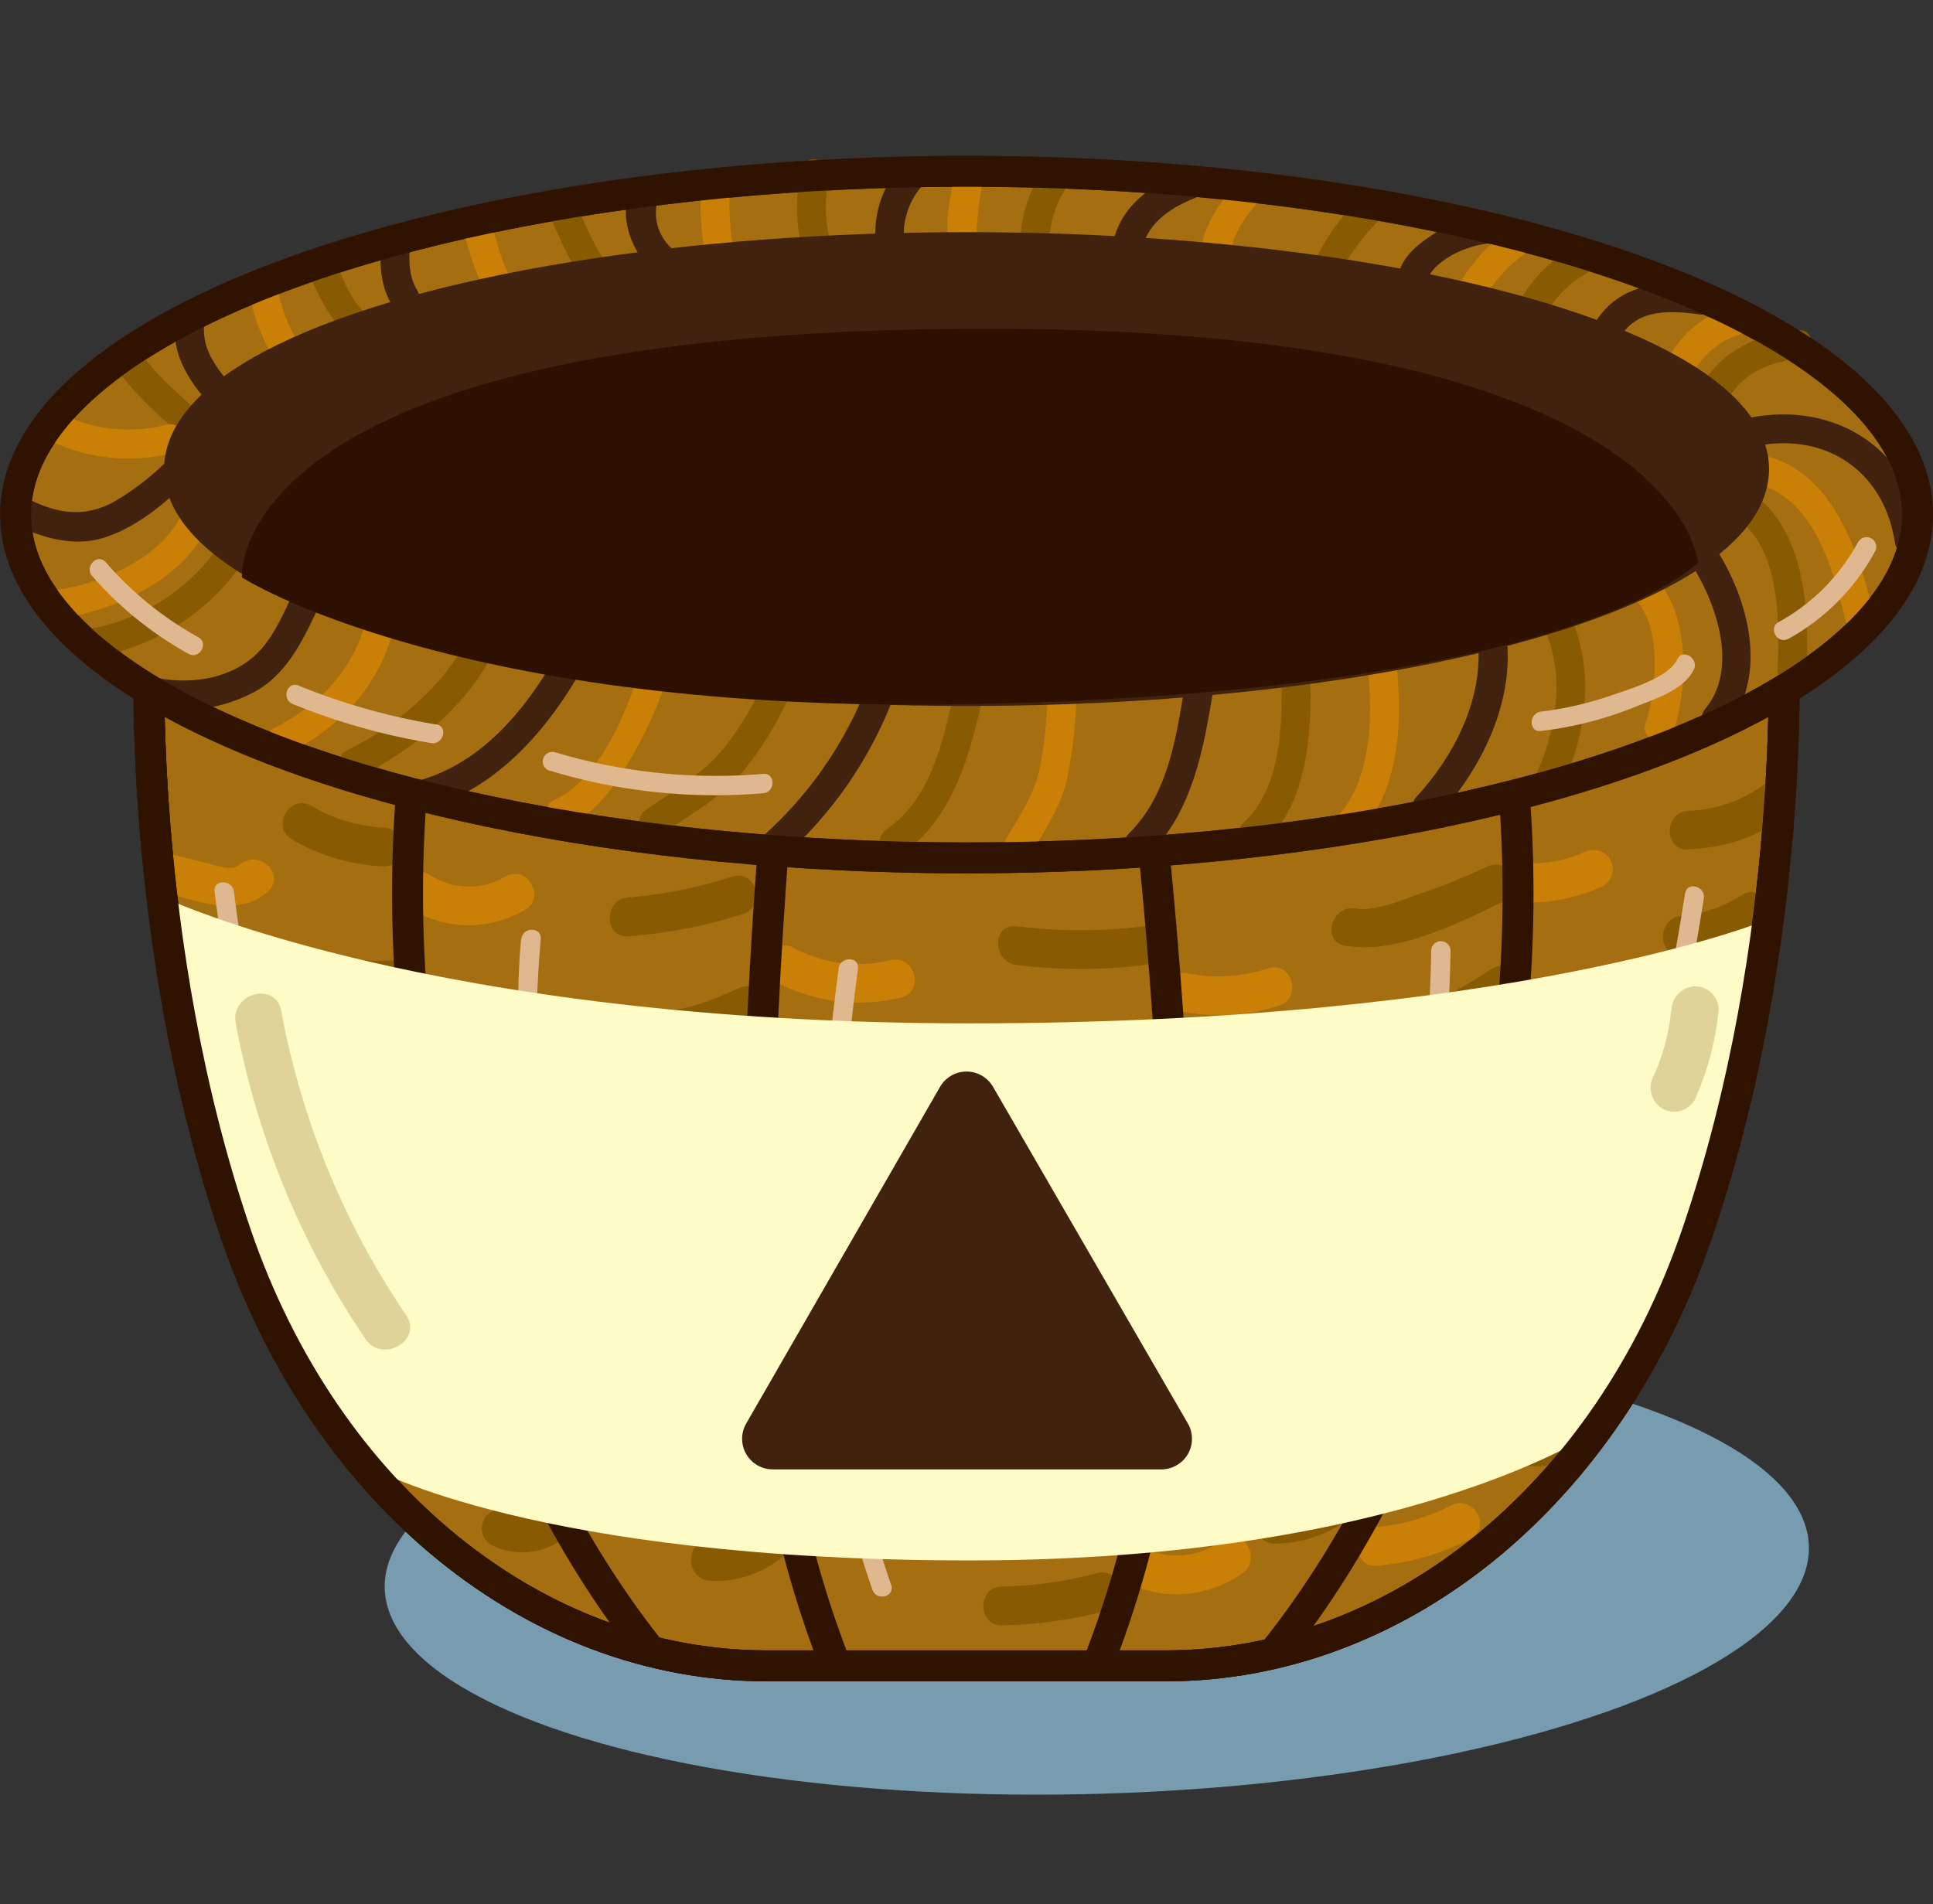 <svg xmlns="http://www.w3.org/2000/svg" xmlns:xlink="http://www.w3.org/1999/xlink" viewBox="0 0 178.73 176.1"><rect x="0" y="0" width="178.73" height="176.1" fill="#333333" stroke="none"/><defs><style>.ecee82af-20cf-469e-9326-0ad3f8086354{fill:none;stroke:#301200;}.a117d710-368e-45ec-8588-dab374b44260,.a9064f23-aab4-485e-b4d8-2852b34eed22,.ecee82af-20cf-469e-9326-0ad3f8086354{stroke-miterlimit:10;stroke-width:2.86px;}.eb853b7f-41b0-4b61-a25b-a2164d117310{fill:#779caf;}.a117d710-368e-45ec-8588-dab374b44260{fill:#a56e10;}.a117d710-368e-45ec-8588-dab374b44260,.a9064f23-aab4-485e-b4d8-2852b34eed22{stroke:#40220f;}.a4503152-6515-4fea-ac0b-1ad36a5c39dc{fill:#885a02;}.a86652dd-76ec-4d0d-ae79-eb14b51f125a{fill:#ca7f06;}.bec9e7ee-fa36-4db3-8ce1-0e7cf838db84{clip-path:url(#f94e5ad1-dd57-4d82-b255-4d9a9cb684a3);}.e37077d0-7428-4f76-a6b0-5e60aa7c273e{fill:#dfb88f;}.b47f52c8-56bc-4551-86a4-7b701103b713{fill:#fffbc7;}.a9064f23-aab4-485e-b4d8-2852b34eed22,.aee5698c-dc51-4619-b4b8-718368bc266d{fill:#40220f;}.ed49ea7d-688f-4347-8df1-d124d04b3ed4{fill:#2e1000;}.a74f8084-2a1e-451e-b544-a2f467dd25bc{fill:#dfd39a;}</style><clipPath id="f94e5ad1-dd57-4d82-b255-4d9a9cb684a3"><path class="ecee82af-20cf-469e-9326-0ad3f8086354" d="M164.91,59.4H13.82s-1.28,27.59,8,54.75c8.3,24.27,27.73,39.91,49.09,39.91h36.89c21.36,0,40.79-15.64,49.09-39.91C166.19,87,164.91,59.4,164.91,59.4Z"/></clipPath></defs><title>三角</title><g id="bd49b80a-604f-4746-beb2-dc8564942740" data-name="圖層 2"><g id="abcd1e4c-6a8c-4cc2-badc-d0c210c5f7c9" data-name="圖層 1"><ellipse class="eb853b7f-41b0-4b61-a25b-a2164d117310" cx="101.96" cy="144.44" rx="65.84" ry="20.93" transform="matrix(1, -0.03, 0.03, 1, -4.88, 3.57)"/><path class="a117d710-368e-45ec-8588-dab374b44260" d="M164.91,59.4H13.82s-1.28,27.59,8,54.75c8.3,24.27,27.73,39.91,49.09,39.91h36.89c21.36,0,40.79-15.64,49.09-39.91C166.19,87,164.91,59.4,164.91,59.4Z"/><path class="a4503152-6515-4fea-ac0b-1ad36a5c39dc" d="M94,89.24a47.31,47.31,0,0,0,11.83,0c2.25-.3,2.28-3.88,0-3.58a47.31,47.31,0,0,1-11.83,0c-2.29-.28-2.27,3.31,0,3.58Z"/><path class="a4503152-6515-4fea-ac0b-1ad36a5c39dc" d="M93.65,99.83c4.46.68,8.71,0,13.09-.86,2.26-.44,1.3-3.9-.95-3.45-3.69.72-7.42,1.43-11.19.85-2.25-.34-3.22,3.11-.95,3.46Z"/><path class="a4503152-6515-4fea-ac0b-1ad36a5c39dc" d="M93.15,111.56a50.76,50.76,0,0,0,14.06-3.74c2.11-.9.29-4-1.81-3.09A44.82,44.82,0,0,1,93.15,108c-2.26.26-2.29,3.84,0,3.58Z"/><path class="a4503152-6515-4fea-ac0b-1ad36a5c39dc" d="M94.49,123.15a45.12,45.12,0,0,0,13.27-4c2.08-1,.27-4.07-1.81-3.09a42.38,42.38,0,0,1-12.41,3.63c-2.28.3-1.31,3.75.95,3.45Z"/><path class="a4503152-6515-4fea-ac0b-1ad36a5c39dc" d="M94.51,131a16.72,16.72,0,0,0,13.25-2.26c1.93-1.23.14-4.33-1.81-3.09a13.09,13.09,0,0,1-10.49,1.9c-2.24-.55-3.19,2.9-.95,3.45Z"/><path class="a4503152-6515-4fea-ac0b-1ad36a5c39dc" d="M93.54,140.35a15,15,0,0,0,12.18-1c2-1.07.23-4.17-1.81-3.09a11.41,11.41,0,0,1-9.42.68c-2.18-.76-3.12,2.69-.95,3.45Z"/><path class="a4503152-6515-4fea-ac0b-1ad36a5c39dc" d="M92.7,150.31a40.94,40.94,0,0,0,9.73-1.38c2.23-.59,1.28-4-1-3.45a36.7,36.7,0,0,1-8.78,1.25c-2.3,0-2.3,3.62,0,3.58Z"/><path class="a4503152-6515-4fea-ac0b-1ad36a5c39dc" d="M124.46,87.47c4.79.82,10.62-2.22,14.85-4.24,2.08-1,.27-4.08-1.8-3.09a55.18,55.18,0,0,1-6,2.44c-1.69.58-4.33,1.75-6.14,1.44-2.26-.39-3.23,3.06-1,3.45Z"/><path class="a4503152-6515-4fea-ac0b-1ad36a5c39dc" d="M124.52,97.55c1.72,2,4.61.46,6.61-.33a47.36,47.36,0,0,0,8.57-4.51c1.92-1.26.13-4.36-1.81-3.09a46.84,46.84,0,0,1-5.63,3.23c-1,.45-1.94.87-2.93,1.25q-.86.32-1.71.6c-1,.16-1.16.26-.57.31-1.5-1.75-4,.79-2.53,2.54Z"/><path class="a4503152-6515-4fea-ac0b-1ad36a5c39dc" d="M124.45,109.48c5.42,1.14,10.37-3.25,14.7-5.93,1.95-1.21.16-4.31-1.81-3.09L132,103.78c-2,1.21-4.14,2.76-6.58,2.25-2.25-.47-3.21,3-1,3.45Z"/><path class="a4503152-6515-4fea-ac0b-1ad36a5c39dc" d="M123.91,121.7c3.73-2.15,8.23-1.41,11.26-5,1.49-1.74-1-4.28-2.53-2.53-2.6,3-7.21,2.48-10.54,4.39a1.79,1.79,0,0,0,1.81,3.09Z"/><path class="a4503152-6515-4fea-ac0b-1ad36a5c39dc" d="M122.17,131.45a41.87,41.87,0,0,0,10.85-4c2-1.08.24-4.17-1.8-3.09a38.78,38.78,0,0,1-10,3.63c-2.25.49-1.3,3.94,1,3.46Z"/><path class="a4503152-6515-4fea-ac0b-1ad36a5c39dc" d="M117.85,142.75a11.54,11.54,0,0,0,8.47-3.72c1.6-1.66-.93-4.19-2.53-2.53a8,8,0,0,1-5.94,2.67c-2.3,0-2.3,3.55,0,3.58Z"/><path class="a4503152-6515-4fea-ac0b-1ad36a5c39dc" d="M156.12,78.54A16.33,16.33,0,0,0,165,75.6c1.89-1.31.1-4.41-1.8-3.1A12.88,12.88,0,0,1,156.12,75c-2.3.08-2.31,3.66,0,3.58Z"/><path class="a4503152-6515-4fea-ac0b-1ad36a5c39dc" d="M155.48,88.29a15.93,15.93,0,0,0,7.35-2.41c1.95-1.22.15-4.32-1.81-3.09a12.22,12.22,0,0,1-5.54,1.92c-2.28.17-2.3,3.76,0,3.58Z"/><path class="a4503152-6515-4fea-ac0b-1ad36a5c39dc" d="M154.81,100.3l6.21-3c2.07-1,.25-4.1-1.81-3.09l-6.2,3c-2.07,1-.26,4.1,1.8,3.09Z"/><path class="a4503152-6515-4fea-ac0b-1ad36a5c39dc" d="M153.56,108.89a17.81,17.81,0,0,0,6.5-2.41c2-1.18.18-4.28-1.81-3.09a15.32,15.32,0,0,1-5.64,2,1.8,1.8,0,0,0-1.25,2.2,1.83,1.83,0,0,0,2.2,1.25Z"/><path class="a4503152-6515-4fea-ac0b-1ad36a5c39dc" d="M150.58,119a33.22,33.22,0,0,0,5-1.57,1.85,1.85,0,0,0,1.25-2.2,1.81,1.81,0,0,0-2.21-1.25,33.06,33.06,0,0,1-5,1.56c-2.24.52-1.29,4,1,3.46Z"/><path class="a4503152-6515-4fea-ac0b-1ad36a5c39dc" d="M146.23,127.74a9.88,9.88,0,0,0,5.86-1.8,1.84,1.84,0,0,0,.65-2.45,1.81,1.81,0,0,0-2.45-.64,6.68,6.68,0,0,1-4.06,1.31c-2.3,0-2.3,3.53,0,3.58Z"/><path class="a4503152-6515-4fea-ac0b-1ad36a5c39dc" d="M141.28,135.57a6.5,6.5,0,0,0,4.55-1.21,1.85,1.85,0,0,0,.64-2.45,1.8,1.8,0,0,0-2.45-.65,3.48,3.48,0,0,1-2.74.73,1.79,1.79,0,0,0-1.79,1.79,1.83,1.83,0,0,0,1.79,1.79Z"/><path class="a4503152-6515-4fea-ac0b-1ad36a5c39dc" d="M58.09,86.59a46,46,0,0,0,10.59-2.06c2.19-.7,1.26-4.16-1-3.45A42.81,42.81,0,0,1,58.09,83c-2.28.18-2.3,3.76,0,3.58Z"/><path class="a4503152-6515-4fea-ac0b-1ad36a5c39dc" d="M59.15,96.78c3.84.69,7.57-.75,11-2.31,2.09-1,.27-4-1.81-3.09-2.46,1.1-5.52,2.44-8.27,2-2.26-.4-3.22,3-1,3.45Z"/><path class="a4503152-6515-4fea-ac0b-1ad36a5c39dc" d="M59.87,107.88c3.44-.6,7.15-1.2,10.31-2.77,2.06-1,.25-4.11-1.81-3.09-2.84,1.41-6.36,1.87-9.45,2.41-2.27.39-1.31,3.84.95,3.45Z"/><path class="a4503152-6515-4fea-ac0b-1ad36a5c39dc" d="M60.23,118.33a17.16,17.16,0,0,0,8-1.09c2.12-.82,1.2-4.28-1-3.45a14.93,14.93,0,0,1-7,1c-2.29-.23-2.27,3.35,0,3.58Z"/><path class="a4503152-6515-4fea-ac0b-1ad36a5c39dc" d="M61.17,129.74a33.47,33.47,0,0,0,9-3c2.06-1,.25-4.12-1.81-3.09a30.06,30.06,0,0,1-8.15,2.66c-2.27.41-1.31,3.86,1,3.46Z"/><path class="a4503152-6515-4fea-ac0b-1ad36a5c39dc" d="M63.9,139.09a16.21,16.21,0,0,0,7.75-2.37c2-1.2.17-4.29-1.8-3.09a12.48,12.48,0,0,1-5.95,1.88c-2.29.1-2.31,3.68,0,3.58Z"/><path class="a4503152-6515-4fea-ac0b-1ad36a5c39dc" d="M65.61,146.19a9.59,9.59,0,0,0,7.68-3.12c1.59-1.66-.93-4.2-2.53-2.53a6.13,6.13,0,0,1-5.15,2.07c-2.3-.2-2.29,3.39,0,3.58Z"/><path class="a4503152-6515-4fea-ac0b-1ad36a5c39dc" d="M27,77.63a18.28,18.28,0,0,0,8.46,2.49c2.31.09,2.3-3.49,0-3.59a14.16,14.16,0,0,1-6.66-2c-2-1.15-3.8,1.94-1.8,3.09Z"/><path class="a4503152-6515-4fea-ac0b-1ad36a5c39dc" d="M25.44,90.47c.89,1.63,2.61,1.62,4.28,1.77a55.22,55.22,0,0,0,6.56.16c2.3-.07,2.31-3.65,0-3.58-1.38.05-2.76.05-4.15,0a32.75,32.75,0,0,1-3.6-.16c-1.1-2-4.19-.22-3.09,1.81Z"/><path class="a4503152-6515-4fea-ac0b-1ad36a5c39dc" d="M28.5,103.68a59.75,59.75,0,0,0,9.46.06c2.29-.17,2.3-3.75,0-3.58a59.75,59.75,0,0,1-9.46-.06c-2.3-.19-2.29,3.39,0,3.58Z"/><path class="a4503152-6515-4fea-ac0b-1ad36a5c39dc" d="M34,116a50.44,50.44,0,0,0,7.08-2.87c2.06-1,.25-4.12-1.81-3.09a43.14,43.14,0,0,1-6.23,2.51c-2.19.69-1.25,4.15,1,3.45Z"/><path class="a4503152-6515-4fea-ac0b-1ad36a5c39dc" d="M40.37,134.75a50.08,50.08,0,0,0,7.09-2.87c2.06-1,.25-4.12-1.81-3.1a42.47,42.47,0,0,1-6.23,2.51c-2.19.7-1.25,4.15.95,3.46Z"/><path class="a4503152-6515-4fea-ac0b-1ad36a5c39dc" d="M36.1,124.18A31.57,31.57,0,0,0,43.88,123c2.2-.64,1.26-4.09-1-3.45a27.67,27.67,0,0,1-6.82,1.1c-2.29.08-2.3,3.66,0,3.58Z"/><path class="a4503152-6515-4fea-ac0b-1ad36a5c39dc" d="M45.44,142.89a6.33,6.33,0,0,0,6.35-.39c1.91-1.27.11-4.38-1.81-3.09a2.73,2.73,0,0,1-2.73.39,1.84,1.84,0,0,0-2.45.64,1.81,1.81,0,0,0,.64,2.45Z"/><path class="a86652dd-76ec-4d0d-ae79-eb14b51f125a" d="M71.61,90.74a16.36,16.36,0,0,0,11.7,1.51c2.24-.53,1.29-4-1-3.45a12.57,12.57,0,0,1-8.94-1.15c-2-1.07-3.85,2-1.81,3.09Z"/><path class="a86652dd-76ec-4d0d-ae79-eb14b51f125a" d="M70.28,107.2c2.88,3.47,9,2.56,13,2.75,2.3.1,2.3-3.48,0-3.58l-6.07-.29c-1.66-.07-3.27,0-4.42-1.41-1.47-1.78-4,.77-2.53,2.53Z"/><path class="a86652dd-76ec-4d0d-ae79-eb14b51f125a" d="M71.2,125.41a30.09,30.09,0,0,0,13-1.87c2.13-.81,1.21-4.27-1-3.46a27.46,27.46,0,0,1-12.1,1.74c-2.3-.18-2.29,3.4,0,3.59Z"/><path class="a86652dd-76ec-4d0d-ae79-eb14b51f125a" d="M73,142.07a17.35,17.35,0,0,0,11.25-.27c2.14-.79,1.22-4.26-.95-3.46a14.09,14.09,0,0,1-9.35.28c-2.21-.69-3.15,2.76-1,3.45Z"/><path class="a86652dd-76ec-4d0d-ae79-eb14b51f125a" d="M108.93,93.48a18.43,18.43,0,0,0,9.32-.47c2.18-.7,1.25-4.16-1-3.46a14.46,14.46,0,0,1-7.41.47c-2.25-.45-3.22,3-.95,3.46Z"/><path class="a86652dd-76ec-4d0d-ae79-eb14b51f125a" d="M108.15,114a21.65,21.65,0,0,0,8.21.56c2.25-.28,2.28-3.87,0-3.58a19.09,19.09,0,0,1-7.26-.43c-2.23-.58-3.19,2.87-.95,3.45Z"/><path class="a86652dd-76ec-4d0d-ae79-eb14b51f125a" d="M107.16,133.79a20.13,20.13,0,0,0,8.36-.15c2.25-.52,1.3-4-1-3.46a15.63,15.63,0,0,1-6.46.16c-2.25-.43-3.22,3-1,3.45Z"/><path class="a86652dd-76ec-4d0d-ae79-eb14b51f125a" d="M105.39,146.87a10.45,10.45,0,0,0,9.47-1.36c1.88-1.3.09-4.41-1.81-3.09a7.09,7.09,0,0,1-6.71,1c-2.18-.76-3.12,2.7-1,3.45Z"/><path class="a86652dd-76ec-4d0d-ae79-eb14b51f125a" d="M141.18,83.47a16.28,16.28,0,0,0,7.06-1.54,1.8,1.8,0,0,0,.64-2.45,1.83,1.83,0,0,0-2.45-.64,12.18,12.18,0,0,1-5.25,1c-2.3,0-2.3,3.54,0,3.58Z"/><path class="a86652dd-76ec-4d0d-ae79-eb14b51f125a" d="M139.58,98.31A14.14,14.14,0,0,0,149,97c2.06-1,.25-4.12-1.8-3.09a10.24,10.24,0,0,1-6.7,1c-2.25-.45-3.21,3-.95,3.45Z"/><path class="a86652dd-76ec-4d0d-ae79-eb14b51f125a" d="M136.51,115.26a20.88,20.88,0,0,0,8.55-.14c2.25-.51,1.29-4-.95-3.45a16.55,16.55,0,0,1-6.65.14c-2.25-.43-3.22,3-1,3.45Z"/><path class="a86652dd-76ec-4d0d-ae79-eb14b51f125a" d="M133,129.92a18.78,18.78,0,0,0,9.31-1.7c2.1-.94.28-4-1.81-3.09a15.19,15.19,0,0,1-7.5,1.21c-2.3-.19-2.28,3.39,0,3.58Z"/><path class="a86652dd-76ec-4d0d-ae79-eb14b51f125a" d="M127.31,144.8a22.9,22.9,0,0,0,8.66-2.49c2.05-1.05.24-4.14-1.81-3.09a18.29,18.29,0,0,1-6.85,2c-2.28.19-2.3,3.78,0,3.58Z"/><path class="a86652dd-76ec-4d0d-ae79-eb14b51f125a" d="M37.91,84a10.24,10.24,0,0,0,10.62.16c2-1.14.21-4.23-1.8-3.09a6.64,6.64,0,0,1-7-.16c-2-1.21-3.77,1.89-1.81,3.09Z"/><path class="a86652dd-76ec-4d0d-ae79-eb14b51f125a" d="M38.49,97.88c1.13,1.17,2.69,1,4.19.83a25.54,25.54,0,0,0,5.6-1.27c2.16-.75,1.23-4.21-1-3.45a26.3,26.3,0,0,1-3.4.94,18.32,18.32,0,0,1-1.83.26c-.22,0-1.26,0-1.08.15-1.6-1.66-4.13.87-2.53,2.54Z"/><path class="a86652dd-76ec-4d0d-ae79-eb14b51f125a" d="M42,114.57a17.24,17.24,0,0,0,8.64-2.32c2-1.13.21-4.22-1.8-3.09A13.59,13.59,0,0,1,42,111a1.79,1.79,0,0,0,0,3.58Z"/><path class="a86652dd-76ec-4d0d-ae79-eb14b51f125a" d="M46.33,129.77a9.56,9.56,0,0,0,7.4-1.6c1.89-1.3.1-4.41-1.8-3.09a6.07,6.07,0,0,1-4.65,1.24c-2.25-.43-3.21,3-1,3.45Z"/><path class="a86652dd-76ec-4d0d-ae79-eb14b51f125a" d="M53.61,141.58a17.15,17.15,0,0,0,6.31-3.51c1.76-1.49-.79-4-2.53-2.53a12.89,12.89,0,0,1-4.73,2.59c-2.21.66-1.27,4.11,1,3.45Z"/><path class="a86652dd-76ec-4d0d-ae79-eb14b51f125a" d="M14.65,82.38c3.25.81,7.23,2.62,10.11.08,1.73-1.53-.81-4-2.54-2.53-.77.68-2.1.13-3-.09l-3.65-.91c-2.23-.56-3.19,2.89-.95,3.45Z"/><path class="a86652dd-76ec-4d0d-ae79-eb14b51f125a" d="M18.67,99A11.82,11.82,0,0,0,26.06,99c2.18-.73,1.25-4.19-.95-3.45a8.53,8.53,0,0,1-5.49.06c-2.2-.69-3.14,2.76-.95,3.45Z"/><path class="a86652dd-76ec-4d0d-ae79-eb14b51f125a" d="M23,115.78a13.69,13.69,0,0,0,7.24.07c2.23-.58,1.28-4-.95-3.45a10,10,0,0,1-5.33-.07c-2.23-.63-3.17,2.82-1,3.45Z"/><path class="a86652dd-76ec-4d0d-ae79-eb14b51f125a" d="M29.12,129.57a10.9,10.9,0,0,0,8.21,0c2.11-.86,1.19-4.33-.95-3.45a7.93,7.93,0,0,1-6.3,0c-2.15-.85-3.08,2.62-1,3.46Z"/><g class="bec9e7ee-fa36-4db3-8ce1-0e7cf838db84"><path class="ecee82af-20cf-469e-9326-0ad3f8086354" d="M89.37,1.89C74.86,12.3,70,86.51,70,112.7S77.77,161.78,89.37,174c11.59-12.23,19.4-35.11,19.4-61.31S101,14.13,89.37,1.89Z"/><path class="ecee82af-20cf-469e-9326-0ad3f8086354" d="M50.05,33.77C38.52,52.1,34.29,80.61,40.63,109.54s21.6,51,39.05,59.64"/><path class="ecee82af-20cf-469e-9326-0ad3f8086354" d="M128,33.77c11.53,18.33,15.75,46.84,9.42,75.77s-21.61,51-39.05,59.64"/></g><path class="ecee82af-20cf-469e-9326-0ad3f8086354" d="M164.91,59.4H13.82s-1.28,27.59,8,54.75c8.3,24.27,27.73,39.91,49.09,39.91h36.89c21.36,0,40.79-15.64,49.09-39.91C166.19,87,164.91,59.4,164.91,59.4Z"/><path class="e37077d0-7428-4f76-a6b0-5e60aa7c273e" d="M19.84,82.45a133.39,133.39,0,0,0,15.44,48c.56,1,2.1.11,1.54-.9A131.34,131.34,0,0,1,21.63,82.45c-.14-1.12-1.94-1.14-1.79,0Z"/><path class="e37077d0-7428-4f76-a6b0-5e60aa7c273e" d="M48.18,86.84c-.86,9.79.26,20.1,2,29.74,1.67,9,4.59,17.65,9.71,25.25.64.95,2.19.06,1.55-.9C51.4,126,48.4,104.56,50,86.84c.1-1.14-1.69-1.14-1.79,0Z"/><path class="e37077d0-7428-4f76-a6b0-5e60aa7c273e" d="M77.54,89.58c-2.5,19.15-3.34,39,3.13,57.46.38,1.08,2.11.62,1.73-.47-6.42-18.35-5.55-38-3.07-57,.15-1.14-1.65-1.13-1.79,0Z"/><path class="e37077d0-7428-4f76-a6b0-5e60aa7c273e" d="M132.33,87.85a119.94,119.94,0,0,1-12.63,51.91c-.51,1,1,1.94,1.55.91a122.17,122.17,0,0,0,12.87-52.82.9.9,0,0,0-1.79,0Z"/><path class="e37077d0-7428-4f76-a6b0-5e60aa7c273e" d="M155.81,82.62C153.19,99.3,149,116,139.6,130.29c-.64,1,.91,1.86,1.54.91,9.49-14.39,13.75-31.27,16.4-48.11.18-1.13-1.55-1.61-1.73-.47Z"/><path class="b47f52c8-56bc-4551-86a4-7b701103b713" d="M15.13,83S39.64,94.64,89.68,94.64s73.39-9.45,73.39-9.45-2.31,31.56-15.6,47.21c0,0-17.58,11.91-57.78,11.91s-55.32-8.57-55.32-8.57S21.75,124.6,15.13,83Z"/><path class="ecee82af-20cf-469e-9326-0ad3f8086354" d="M164.91,59.4H13.82s-1.28,27.59,8,54.75c8.3,24.27,27.73,39.91,49.09,39.91h36.89c21.36,0,40.79-15.64,49.09-39.91C166.19,87,164.91,59.4,164.91,59.4Z"/><ellipse class="a117d710-368e-45ec-8588-dab374b44260" cx="89.37" cy="47.59" rx="87.93" ry="31.75"/><path class="aee5698c-dc51-4619-b4b8-718368bc266d" d="M39.09,74.85c6.46-1.64,11.21-6.94,14.45-12.51A1.35,1.35,0,0,0,51.22,61c-2.89,5-7,9.81-12.85,11.28-1.67.42-1,3,.72,2.59Z"/><path class="aee5698c-dc51-4619-b4b8-718368bc266d" d="M72.43,79.27A37.79,37.79,0,0,0,82.42,65c.67-1.57-1.64-3-2.32-1.36a36.14,36.14,0,0,1-9.57,13.7c-1.32,1.12.59,3,1.9,1.89Z"/><path class="aee5698c-dc51-4619-b4b8-718368bc266d" d="M106.27,79c4-4,5-9.71,5.9-15.1.27-1.69-2.32-2.41-2.59-.71-.79,4.87-1.54,10.27-5.21,13.91a1.34,1.34,0,0,0,1.9,1.9Z"/><path class="aee5698c-dc51-4619-b4b8-718368bc266d" d="M132.86,75.6c3.86-4.15,6.87-10,6.52-15.78-.11-1.71-2.79-1.73-2.69,0,.32,5.09-2.34,10.23-5.73,13.88-1.18,1.26.72,3.17,1.9,1.9Z"/><path class="aee5698c-dc51-4619-b4b8-718368bc266d" d="M159.56,67.42c3.87-4.66,2.28-11.39-.55-16.11a1.34,1.34,0,0,0-2.32,1.35c2.11,3.53,4,9.21,1,12.87-1.09,1.32.8,3.23,1.9,1.89Z"/><path class="aee5698c-dc51-4619-b4b8-718368bc266d" d="M161.85,41.37c6.64-1.61,12.32,2,13.35,8.77.25,1.71,2.84,1,2.59-.71-1.26-8.33-8.7-12.57-16.66-10.65-1.68.4-1,3,.72,2.59Z"/><path class="aee5698c-dc51-4619-b4b8-718368bc266d" d="M149.86,31.08c1.66-2.6,4.66-2.34,7.37-2,1.71.2,1.69-2.49,0-2.69-3.8-.45-7.47-.12-9.69,3.36-.93,1.46,1.39,2.8,2.32,1.35Z"/><path class="aee5698c-dc51-4619-b4b8-718368bc266d" d="M131.85,26.24c.49-2.3,4.48-3.89,6.55-3.74,1.72.12,1.71-2.57,0-2.69a9.37,9.37,0,0,0-5.69,1.73c-1.54,1-3.05,2.11-3.45,4-.35,1.68,2.24,2.41,2.59.71Z"/><path class="aee5698c-dc51-4619-b4b8-718368bc266d" d="M105.48,23.48c.47-2.77,2.57-4.18,5-5.17,1.58-.64.89-3.24-.71-2.59-3.27,1.32-6.27,3.32-6.9,7-.28,1.69,2.3,2.42,2.59.72Z"/><path class="aee5698c-dc51-4619-b4b8-718368bc266d" d="M83.67,22.9a6.86,6.86,0,0,1,2-6.15c1.28-1.16-.62-3.06-1.9-1.9a9.28,9.28,0,0,0-2.74,8c.22,1.69,2.91,1.72,2.68,0Z"/><path class="aee5698c-dc51-4619-b4b8-718368bc266d" d="M62.64,23.38a4.41,4.41,0,0,1-1.89-4.65c.59-1.62-2-2.32-2.59-.71-1,2.6.75,6.38,3.13,7.68,1.52.83,2.87-1.48,1.35-2.32Z"/><path class="aee5698c-dc51-4619-b4b8-718368bc266d" d="M.91,48.25c2.74,1.45,5.89,2.45,8.94,1.4s5.48-3.2,7.69-5.32c1.25-1.19-.65-3.09-1.9-1.9a23.87,23.87,0,0,1-5.15,4c-2.88,1.55-5.44,1-8.23-.46C.73,45.13-.62,47.44.91,48.25Z"/><path class="aee5698c-dc51-4619-b4b8-718368bc266d" d="M13.42,65.24a14.11,14.11,0,0,0,10.45-1.45c2.94-1.79,4.32-5,5.76-8,.75-1.55-1.56-2.91-2.32-1.36-1.08,2.22-2.06,4.81-4,6.42-2.51,2.09-6.09,2.45-9.17,1.77-1.69-.38-2.4,2.21-.72,2.59Z"/><path class="aee5698c-dc51-4619-b4b8-718368bc266d" d="M16.2,30c-.27,2.72,1.14,5,2.85,7,1.12,1.31,3-.6,1.89-1.9C19.67,33.57,18.68,32,18.88,30c.17-1.72-2.52-1.71-2.68,0Z"/><path class="aee5698c-dc51-4619-b4b8-718368bc266d" d="M35.25,22c-.14,2.12-.18,4.33,1,6.2.91,1.46,3.23.11,2.32-1.36s-.74-3.21-.63-4.84-2.57-1.72-2.68,0Z"/><path class="a4503152-6515-4fea-ac0b-1ad36a5c39dc" d="M83.28,79.06c5-3.42,6.46-9.53,7.71-15.12.38-1.69-2.21-2.4-2.59-.72C87.33,68,86.27,73.78,81.93,76.74c-1.42,1-.08,3.29,1.35,2.32Z"/><path class="a4503152-6515-4fea-ac0b-1ad36a5c39dc" d="M116.87,78c4.39-4,4.51-11.53,4.21-17-.09-1.72-2.78-1.73-2.68,0,.25,4.71.39,11.64-3.43,15.09-1.28,1.17.62,3.06,1.9,1.9Z"/><path class="a4503152-6515-4fea-ac0b-1ad36a5c39dc" d="M144.42,72.85c2.38-5.36,3.14-11.28.42-16.67-.78-1.54-3.09-.19-2.32,1.36,2.25,4.45,1.54,9.54-.42,13.95-.69,1.57,1.62,2.94,2.32,1.36Z"/><path class="a4503152-6515-4fea-ac0b-1ad36a5c39dc" d="M159.7,47.25c5,2.87,4.82,9.74,4.67,14.73-.05,1.73,2.64,1.73,2.69,0,.18-6-.12-13.64-6-17a1.35,1.35,0,0,0-1.36,2.32Z"/><path class="a4503152-6515-4fea-ac0b-1ad36a5c39dc" d="M159.44,37.39s.83-1.24.95-1.38a7.13,7.13,0,0,1,1.48-1.37,9.33,9.33,0,0,1,4.35-1.41c1.71-.17,1.73-2.86,0-2.68a11.83,11.83,0,0,0-6.54,2.4c-1.34,1.09-3.27,3.27-2.83,5.15.4,1.68,3,1,2.59-.71Z"/><path class="a4503152-6515-4fea-ac0b-1ad36a5c39dc" d="M142.1,30.91a10,10,0,0,1,5.44-6.05c1.59-.67.22-3-1.36-2.32a12.63,12.63,0,0,0-6.67,7.65c-.58,1.63,2,2.34,2.59.72Z"/><path class="a4503152-6515-4fea-ac0b-1ad36a5c39dc" d="M123.82,28.07c-.78-1.15.37-3.39,1-4.42a20.93,20.93,0,0,1,3.14-3.7,1.34,1.34,0,0,0-1.9-1.9,19,19,0,0,0-4.26,5.65c-.72,1.68-1.41,4.06-.28,5.72,1,1.42,3.3.08,2.32-1.35Z"/><path class="a4503152-6515-4fea-ac0b-1ad36a5c39dc" d="M97.29,25a9.7,9.7,0,0,1,1.19-7.47c.92-1.47-1.41-2.82-2.32-1.36a12.54,12.54,0,0,0-1.46,9.55c.39,1.68,3,1,2.59-.72Z"/><path class="a4503152-6515-4fea-ac0b-1ad36a5c39dc" d="M74.08,15.71a15.81,15.81,0,0,0,1.75,11.4,1.35,1.35,0,0,0,2.32-1.36,13,13,0,0,1-1.49-9.33c.35-1.68-2.24-2.41-2.58-.71Z"/><path class="a4503152-6515-4fea-ac0b-1ad36a5c39dc" d="M51.11,20.6c1.44,3.25,3,6.69,6.21,8.55a1.35,1.35,0,0,0,1.36-2.32c-2.75-1.6-4-4.81-5.25-7.58-.7-1.58-3-.21-2.32,1.35Z"/><path class="a4503152-6515-4fea-ac0b-1ad36a5c39dc" d="M28.8,25.86c1.26,2.7,2.71,5.56,5.72,6.58,1.64.55,2.34-2,.71-2.59C33,29.11,32,26.43,31.12,24.51c-.73-1.57-3.05-.21-2.32,1.35Z"/><path class="a4503152-6515-4fea-ac0b-1ad36a5c39dc" d="M10.68,34a31.4,31.4,0,0,0,4.68,5A11.63,11.63,0,0,0,21,42.1c1.68.4,2.4-2.19.71-2.59a10.4,10.4,0,0,1-4.93-2.83,26.46,26.46,0,0,1-3.77-4c-1-1.38-3.35,0-2.32,1.36Z"/><path class="a4503152-6515-4fea-ac0b-1ad36a5c39dc" d="M21.75,47.9a18.55,18.55,0,0,1-13,10.18c-1.69.35-1,2.94.71,2.59A21.06,21.06,0,0,0,24.06,49.26c.78-1.54-1.54-2.9-2.31-1.36Z"/><path class="a4503152-6515-4fea-ac0b-1ad36a5c39dc" d="M44.41,55.35c-.94,6.17-7,11.41-12.36,14.07-1.54.77-.19,3.09,1.36,2.32,6-3,12.54-8.8,13.59-15.68.25-1.69-2.33-2.42-2.59-.71Z"/><path class="a4503152-6515-4fea-ac0b-1ad36a5c39dc" d="M71.87,59.59a27.78,27.78,0,0,1-4.35,8.83c-2,2.87-5,4.55-7.81,6.49-1.41,1-.07,3.3,1.36,2.32,2.87-2,6.07-3.69,8.15-6.55a31,31,0,0,0,5.24-10.37,1.34,1.34,0,0,0-2.59-.72Z"/><path class="a86652dd-76ec-4d0d-ae79-eb14b51f125a" d="M95.31,79c1.41-2.39,2.75-4.36,3.39-7.11a44,44,0,0,0,.85-8.26c.07-1.73-2.61-1.73-2.68,0a40.7,40.7,0,0,1-.76,7.55c-.58,2.48-1.85,4.31-3.12,6.46A1.35,1.35,0,0,0,95.31,79Z"/><path class="a86652dd-76ec-4d0d-ae79-eb14b51f125a" d="M126,76.85c3.47-4.33,3.73-10.49,3.07-15.85-.21-1.69-2.9-1.72-2.69,0,.55,4.44.61,10.34-2.28,14-1.07,1.33.82,3.24,1.9,1.89Z"/><path class="a86652dd-76ec-4d0d-ae79-eb14b51f125a" d="M150.07,54.56c3.82,2,3.19,9,2.08,12.33-.56,1.63,2,2.34,2.59.71,1.51-4.46,1.62-12.81-3.32-15.36-1.53-.79-2.89,1.53-1.35,2.32Z"/><path class="a86652dd-76ec-4d0d-ae79-eb14b51f125a" d="M161.87,44.62c5.77,1,7.59,7.91,8.77,12.76.41,1.68,3,1,2.59-.71-1.4-5.76-3.87-13.5-10.65-14.64-1.69-.28-2.42,2.31-.71,2.59Z"/><path class="a86652dd-76ec-4d0d-ae79-eb14b51f125a" d="M156.51,34.63A7.13,7.13,0,0,1,160.67,31a1.34,1.34,0,0,0-.71-2.59,9.83,9.83,0,0,0-5.77,4.85c-.83,1.51,1.49,2.87,2.32,1.35Z"/><path class="a86652dd-76ec-4d0d-ae79-eb14b51f125a" d="M136.27,29.44a14.31,14.31,0,0,1,5.14-6.29c1.45-.93.1-3.26-1.35-2.31A16.6,16.6,0,0,0,134,28.09c-.71,1.56,1.6,2.93,2.32,1.35Z"/><path class="a86652dd-76ec-4d0d-ae79-eb14b51f125a" d="M113.69,25.38c-.38-2.87,1.13-5,2.94-7.07,1.14-1.3-.75-3.2-1.89-1.9-2.24,2.53-4.21,5.42-3.74,9,.23,1.69,2.91,1.71,2.69,0Z"/><path class="a86652dd-76ec-4d0d-ae79-eb14b51f125a" d="M90.63,22.71c-.51-.59-.28-1.83-.24-2.54a23.22,23.22,0,0,1,.44-3.09c.36-1.68-2.23-2.4-2.59-.71-.52,2.49-1.36,6.12.49,8.24,1.14,1.3,3-.61,1.9-1.9Z"/><path class="a86652dd-76ec-4d0d-ae79-eb14b51f125a" d="M64.82,17.4a25.6,25.6,0,0,0,2,11.53c.67,1.58,3,.22,2.32-1.36A22.52,22.52,0,0,1,67.51,17.4c.09-1.73-2.59-1.72-2.69,0Z"/><path class="a86652dd-76ec-4d0d-ae79-eb14b51f125a" d="M42.74,20.92c.95,3.57,2,7.35,5.27,9.52,1.44,1,2.78-1.36,1.35-2.32-2.55-1.71-3.29-5.14-4-7.92a1.34,1.34,0,0,0-2.59.72Z"/><path class="a86652dd-76ec-4d0d-ae79-eb14b51f125a" d="M23,26.76a17.39,17.39,0,0,0,4.66,9.4,1.34,1.34,0,0,0,1.9-1.9,14.9,14.9,0,0,1-4-8.22c-.29-1.7-2.87-1-2.59.72Z"/><path class="a86652dd-76ec-4d0d-ae79-eb14b51f125a" d="M4.34,40.63a16.84,16.84,0,0,0,11.75,1.24,1.34,1.34,0,0,0-.71-2.59,13.94,13.94,0,0,1-9.69-1c-1.55-.75-2.91,1.57-1.35,2.32Z"/><path class="a86652dd-76ec-4d0d-ae79-eb14b51f125a" d="M17,47c-1.52,4.46-7.85,7.13-12.14,7.6-1.69.19-1.71,2.88,0,2.69,5.61-.63,12.77-3.83,14.73-9.58.56-1.64-2-2.34-2.59-.71Z"/><path class="a86652dd-76ec-4d0d-ae79-eb14b51f125a" d="M33.93,56.92c-1.06,4.91-4.33,8.26-8.71,10.49-1.54.79-.18,3.11,1.36,2.32,5-2.53,8.74-6.55,9.94-12.1.36-1.68-2.23-2.4-2.59-.71Z"/><path class="a86652dd-76ec-4d0d-ae79-eb14b51f125a" d="M59.28,61.32c-1.1,4.16-3.79,10.75-8,12.64-1.58.71-.21,3,1.35,2.32,2.46-1.11,4-3.31,5.35-5.58A34.55,34.55,0,0,0,61.86,62a1.34,1.34,0,0,0-2.58-.71Z"/><ellipse class="ecee82af-20cf-469e-9326-0ad3f8086354" cx="89.37" cy="47.59" rx="87.93" ry="31.75"/><ellipse class="a9064f23-aab4-485e-b4d8-2852b34eed22" cx="89.37" cy="43.38" rx="72.77" ry="20.48"/><path class="e37077d0-7428-4f76-a6b0-5e60aa7c273e" d="M8.52,53.27a33.16,33.16,0,0,0,8.91,7.2c1,.56,1.91-1,.9-1.54A31.62,31.62,0,0,1,9.78,52c-.76-.87-2,.4-1.26,1.27Z"/><path class="e37077d0-7428-4f76-a6b0-5e60aa7c273e" d="M27.1,65.12a59.51,59.51,0,0,0,12.76,3.6c1.13.19,1.61-1.54.48-1.72a59.05,59.05,0,0,1-12.77-3.61C26.5,63,26,64.69,27.1,65.12Z"/><path class="e37077d0-7428-4f76-a6b0-5e60aa7c273e" d="M50.84,71.27a52.68,52.68,0,0,0,19.73,2.09c1.14-.1,1.15-1.89,0-1.79a51.79,51.79,0,0,1-19.25-2,.89.89,0,0,0-.48,1.72Z"/><path class="e37077d0-7428-4f76-a6b0-5e60aa7c273e" d="M171.81,50.12a18.4,18.4,0,0,1-7.35,7.41c-1,.54-.12,2.09.9,1.55a20.19,20.19,0,0,0,8-8.06.89.89,0,0,0-1.54-.9Z"/><path class="e37077d0-7428-4f76-a6b0-5e60aa7c273e" d="M155.07,61c-.81,1.71-4.58,2.78-6.11,3.32a31.4,31.4,0,0,1-6.48,1.49c-1.13.15-1.15,1.94,0,1.79a33.52,33.52,0,0,0,8.7-2.22c1.83-.75,4.53-1.56,5.44-3.47.49-1-1.05-2-1.55-.91Z"/><path class="ed49ea7d-688f-4347-8df1-d124d04b3ed4" d="M22.37,53.4s-1.63-22.56,67-23C155.35,30,157,52,157,52S146.12,64,89.69,65.12C42,66.06,22.37,53.4,22.37,53.4Z"/><path class="a74f8084-2a1e-451e-b544-a2f467dd25bc" d="M21.79,94.62a77.35,77.35,0,0,0,12,29.21c1.57,2.3,5.34.12,3.76-2.2A74.15,74.15,0,0,1,26,93.46c-.53-2.74-4.73-1.58-4.2,1.16Z"/><path class="a74f8084-2a1e-451e-b544-a2f467dd25bc" d="M154.53,93.38a19.53,19.53,0,0,1-1.63,6.13,2.25,2.25,0,0,0,.79,3,2.19,2.19,0,0,0,3-.78,26.5,26.5,0,0,0,2.22-8.33,2.18,2.18,0,0,0-2.17-2.18,2.23,2.23,0,0,0-2.18,2.18Z"/><path class="aee5698c-dc51-4619-b4b8-718368bc266d" d="M86.91,100.53,69,131.64a2.83,2.83,0,0,0,2.45,4.25h35.93a2.83,2.83,0,0,0,2.45-4.25l-18-31.11A2.83,2.83,0,0,0,86.91,100.53Z"/></g></g></svg>